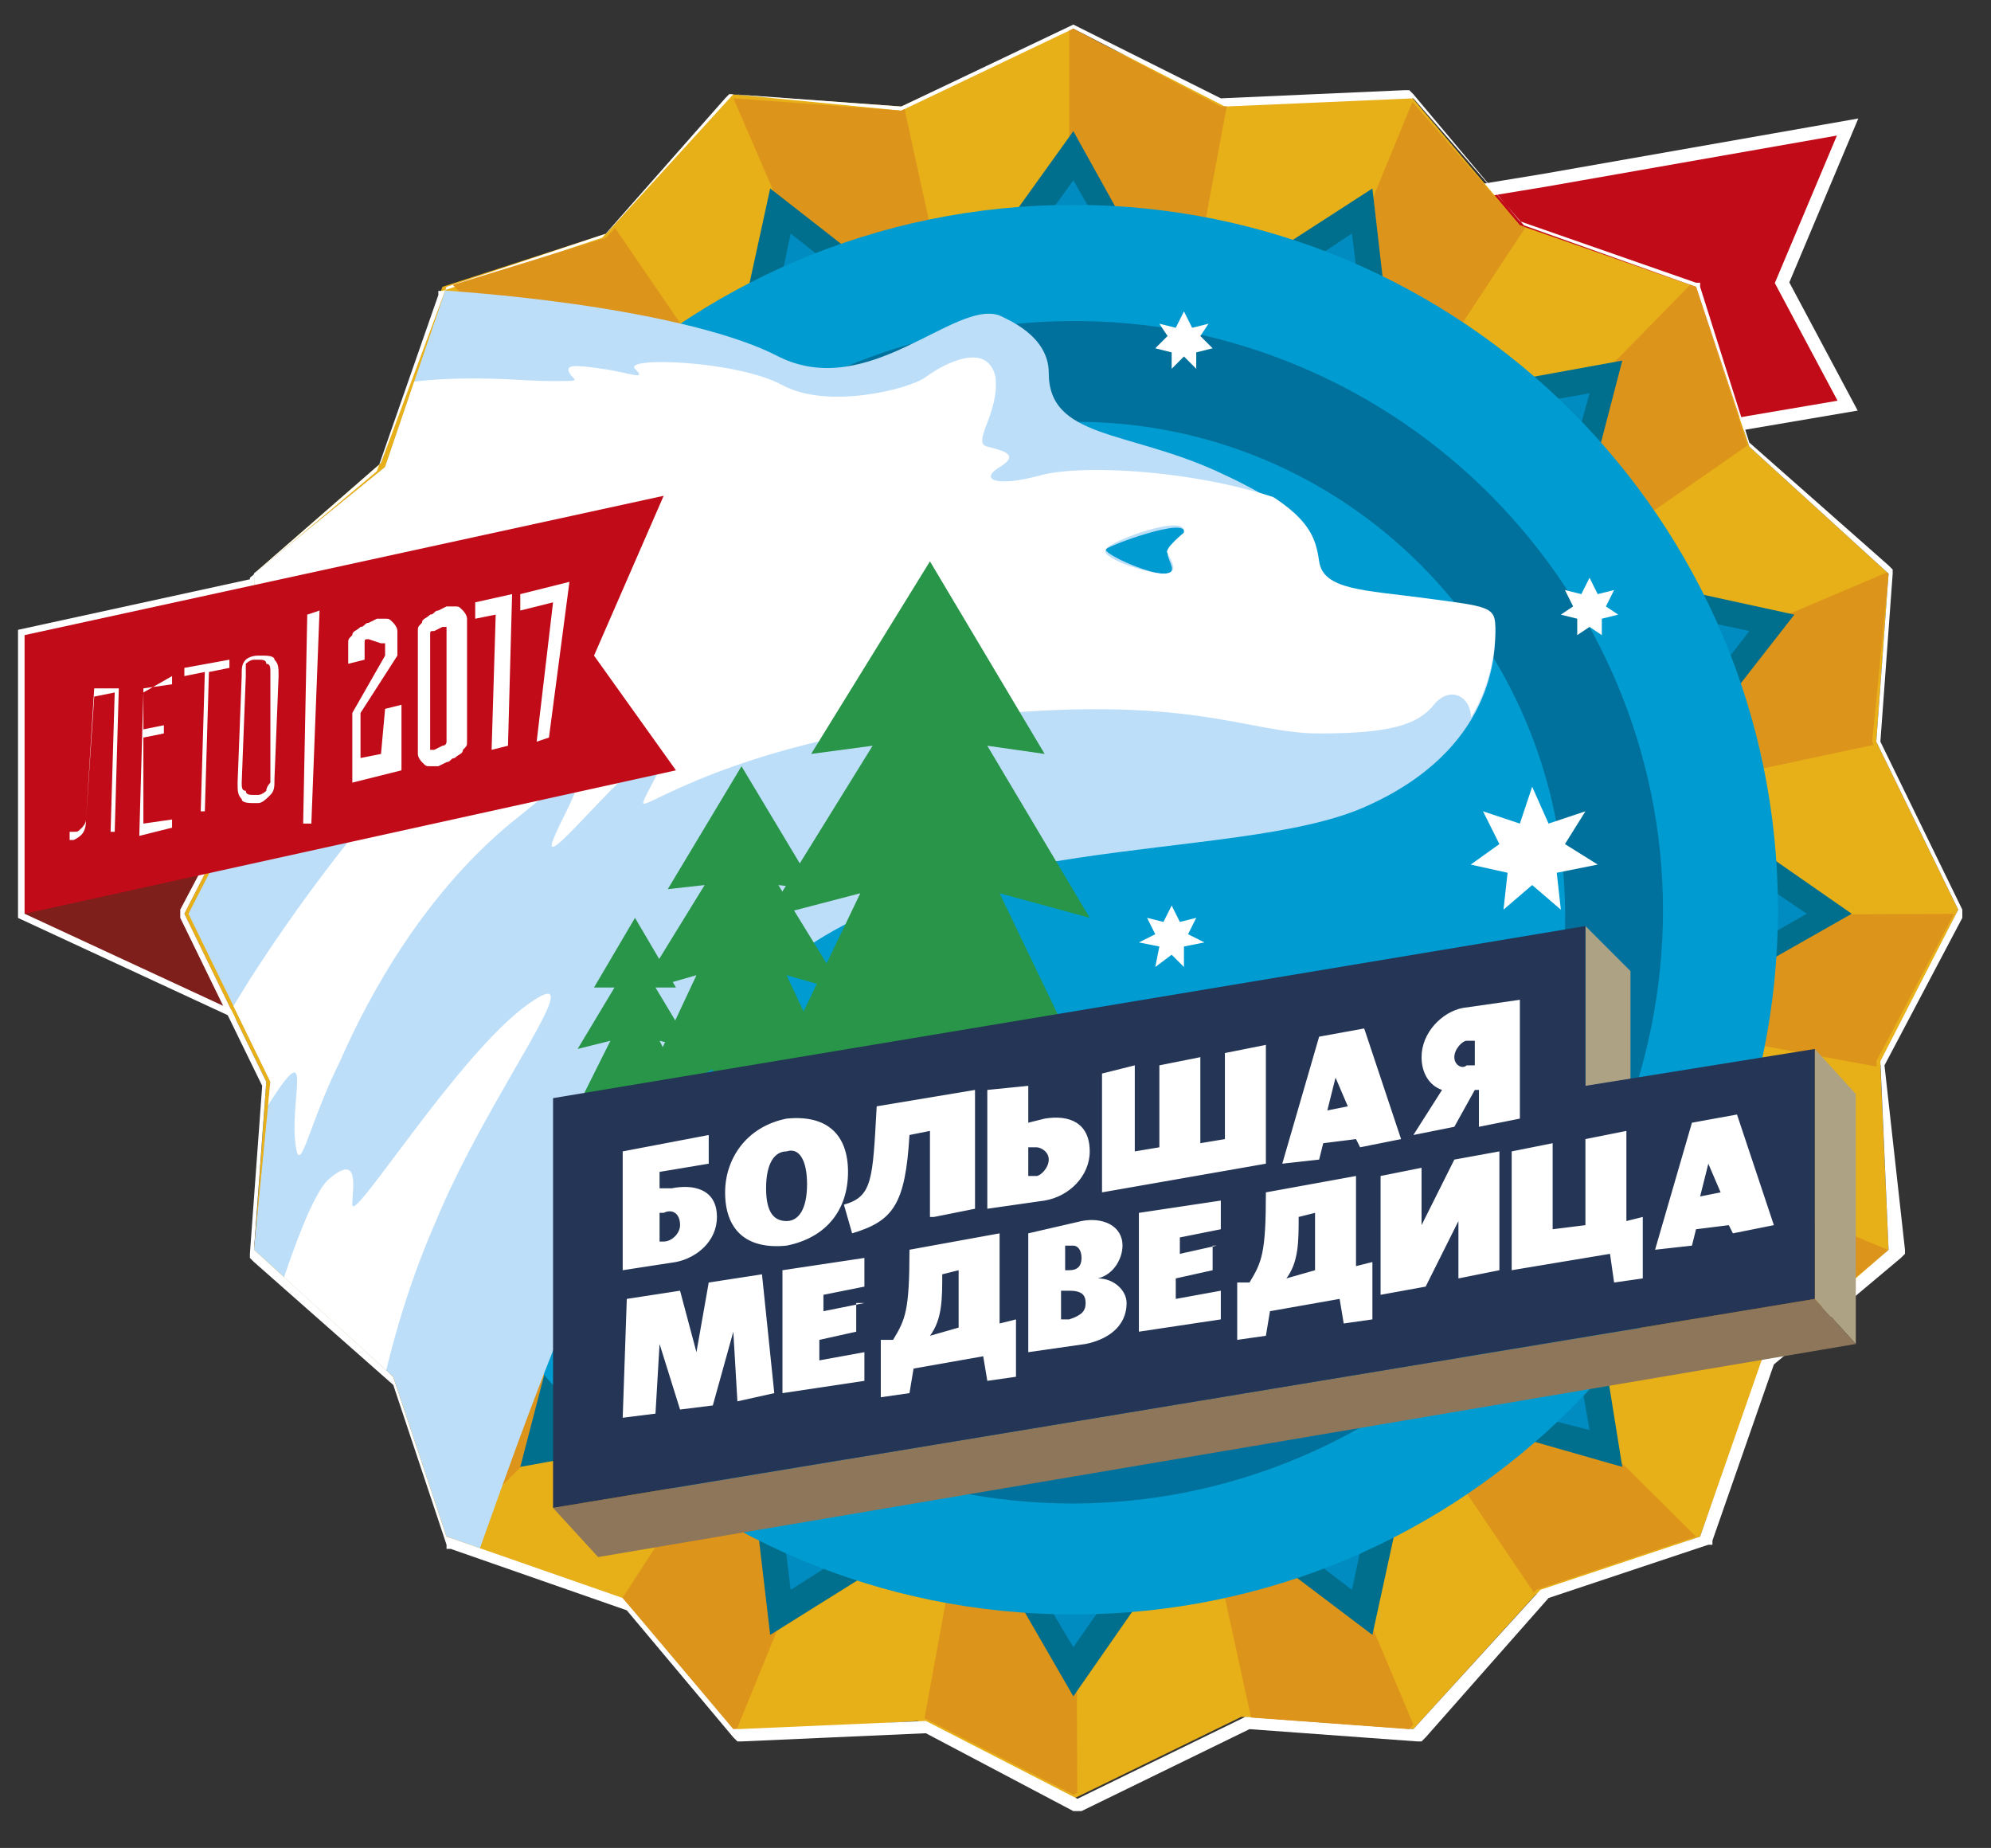 <?xml version="1.0" encoding="utf-8"?>
<!-- Generator: Adobe Illustrator 19.2.1, SVG Export Plug-In . SVG Version: 6.00 Build 0)  -->
<svg version="1.1" id="Слой_1" xmlns="http://www.w3.org/2000/svg" xmlns:xlink="http://www.w3.org/1999/xlink" x="0px" y="0px"
	 viewBox="0 0 48.6 45.1" style="enable-background:new 0 0 48.6 45.1;" xml:space="preserve">
<rect x="0" y="0" width="48.6" height="45.1" fill="#333333" stroke="none"/>
<style type="text/css">
	.st0{fill-rule:evenodd;clip-rule:evenodd;fill:#C20B19;stroke:#FFFFFF;stroke-width:0.32;stroke-miterlimit:10;}
	.st1{fill-rule:evenodd;clip-rule:evenodd;fill:#7E1F1B;}
	.st2{fill-rule:evenodd;clip-rule:evenodd;fill:#E7AF18;}
	.st3{fill:#FFFFFF;}
	.st4{clip-path:url(#SVGID_4_);}
	.st5{fill-rule:evenodd;clip-rule:evenodd;fill:#DD941B;}
	.st6{fill-rule:evenodd;clip-rule:evenodd;fill:#006F8D;}
	.st7{fill-rule:evenodd;clip-rule:evenodd;fill:#008CC1;}
	.st8{fill-rule:evenodd;clip-rule:evenodd;fill:#009CD1;}
	.st9{fill-rule:evenodd;clip-rule:evenodd;fill:#00719C;}
	.st10{clip-path:url(#SVGID_4_);fill-rule:evenodd;clip-rule:evenodd;fill:#BDDEF8;}
	.st11{clip-path:url(#SVGID_12_);}
	.st12{fill-rule:evenodd;clip-rule:evenodd;fill:#FFFFFF;}
	.st13{fill-rule:evenodd;clip-rule:evenodd;fill:#ADA384;}
	.st14{fill-rule:evenodd;clip-rule:evenodd;fill:#289548;}
	.st15{fill-rule:evenodd;clip-rule:evenodd;fill:#8D7659;}
	.st16{fill-rule:evenodd;clip-rule:evenodd;fill:#253556;}
	.st17{fill-rule:evenodd;clip-rule:evenodd;fill:#C20B19;}
</style>
<g>
	<g>
		<polygon class="st0" points="30.4,5.6 37.7,4.4 45.1,3.1 43.5,6.9 45.1,9.9 30.4,12.4 		"/>
	</g>
	<polygon class="st0" points="16.5,18.8 14.5,16 16.2,12.1 8.4,13.8 0.6,15.5 0.6,22.3 11.6,27.4 11.6,20.6 10.6,20.1 	"/>
	<g>
		<defs>
			<polygon id="SVGID_1_" points="30.4,5.6 37.7,4.4 45.1,3.1 43.5,6.9 45.1,9.9 30.4,12.4 			"/>
		</defs>
		<clipPath id="SVGID_2_">
			<use xlink:href="#SVGID_1_"  style="overflow:visible;"/>
		</clipPath>
	</g>
	<g>
		<polygon class="st1" points="0.6,22.3 11.6,27.4 11.6,20.6 1.4,15.5 		"/>
	</g>
	<g>
		<g>
			<polygon class="st2" points="22.4,42 17.9,42.3 15.2,39.1 10.9,37.6 9.6,33.6 6.2,30.6 6.5,26.4 4.5,22.3 6.4,18.6 6.2,14 
				9.3,11.3 10.8,7 14.8,5.7 17.8,2.3 22,2.6 26.1,0.7 29.9,2.5 34.4,2.3 37.1,5.5 41.4,7 42.7,10.9 46.1,14 45.8,18.1 47.8,22.2 
				45.9,26 46.1,30.5 43,33.3 41.5,37.5 37.5,38.9 34.5,42.2 30.3,41.9 26.2,43.9 			"/>
			<path class="st3" d="M26.2,0.7l3.7,1.9l4.6-0.2l2.7,3.1L41.4,7l1.3,3.9l3.4,3.1l-0.3,4.1l2,4.1l-1.9,3.7l0.2,4.6l-3.1,2.7
				l-1.5,4.3l-3.9,1.3l-3.1,3.4l-4.1-0.3l-4.1,2l-3.7-1.9l-4.6,0.2L15.2,39l-4.3-1.5l-1.3-3.9l-3.4-3.1l0.3-4.1l-2-4.1l1.9-3.7
				L6.2,14l3.1-2.7L10.9,7l3.9-1.3l3.1-3.4L22,2.7L26.2,0.7 M26.2,0.6L26.2,0.6l-4.2,2l-4.1-0.3l-0.1,0l-0.1,0.1l-3,3.4l-3.9,1.3
				l-0.1,0l0,0.1l-1.5,4.3l-3.1,2.6L6.1,14l0,0.1l0.2,4.5l-1.9,3.6l0,0.1l0,0.1l2,4.1l-0.3,4.1l0,0.1l0.1,0.1l3.4,3l1.3,3.9l0,0.1
				l0.1,0l4.3,1.5l2.6,3.1l0.1,0.1l0.1,0l4.5-0.2l3.6,1.9l0.1,0l0.1,0l4.1-2l4.1,0.3l0.1,0l0.1-0.1l3-3.4l3.9-1.3l0.1,0l0-0.1
				l1.5-4.3l3.1-2.6l0.1-0.1l0-0.1L46,26l1.9-3.6l0-0.1l0-0.1l-2-4.1l0.3-4.1l0-0.1l-0.1-0.1l-3.4-3L41.5,7l0-0.1l-0.1,0l-4.3-1.5
				l-2.6-3.1l-0.1-0.1l-0.1,0l-4.5,0.2L26.2,0.6L26.2,0.6L26.2,0.6z"/>
		</g>
	</g>
	<g>
		<defs>
			<polygon id="SVGID_3_" points="26.2,0.7 29.8,2.6 34.4,2.4 37.1,5.5 41.4,7 42.7,11 46.1,14 45.7,18.1 47.7,22.3 45.8,25.9 
				46.1,30.5 42.9,33.2 41.4,37.5 37.5,38.8 34.4,42.2 30.3,41.9 26.2,43.8 22.5,41.9 17.9,42.2 15.2,39 10.9,37.5 9.6,33.6 
				6.2,30.5 6.6,26.4 4.6,22.3 6.5,18.6 6.2,14 9.4,11.4 10.9,7 14.8,5.8 17.9,2.4 22,2.7 			"/>
		</defs>
		<clipPath id="SVGID_4_">
			<use xlink:href="#SVGID_3_"  style="overflow:visible;"/>
		</clipPath>
		<g class="st4">
			<path class="st5" d="M26.1,22.3L26.1,22.3L26.1,22.3L26.1,22.3z M26.2,22.3L26.2,22.3L26.2,22.3L26.2,22.3L26.2,22.3z M26.2,22.3
				L26.2,22.3L26.2,22.3L26.2,22.3z M26.2,22.2L26.2,22.2L26.2,22.2L26.2,22.2L26.2,22.2z M26.2,22.1L26.2,22.1L26.2,22.1L26.2,22.1
				L26.2,22.1z M26.1,22.3L26.1,22.3L26.1,22.3L26.1,22.3L26.1,22.3z M26.1,22.3L26.1,22.3L26.1,22.3L26.1,22.3L26.1,22.3z
				 M26.2,22.4L26.2,22.4L26.2,22.4L26.2,22.4z M25.9,22.6l0.1-0.1l0.1,0l0,0.1L25.9,22.6z M26.2,22.3L26.2,22.3L26.2,22.3
				L26.2,22.3z M26.2,22.3L26.2,22.3L26.2,22.3L26.2,22.3L26.2,22.3L26.2,22.3z M26.3,22.2L26.3,22.2L26.3,22.2L26.3,22.2L26.3,22.2
				z M26.3,22.2L26.3,22.2L26.3,22.2L26.3,22.2L26.3,22.2z M26.2,22.3L26.2,22.3L26.2,22.3L26.2,22.3z M26.3,22L26.3,22L26.3,22
				l-0.1-0.1L26.3,22z M26.4,22.1L26.4,22.1L26.4,22.1L26.4,22.1L26.4,22.1z M26.3,22.4L26.3,22.4l0.1,0L26.3,22.4L26.3,22.4z
				 M26.2,22.4L26.2,22.4L26.2,22.4L26.2,22.4z M26.1,22.4L26.1,22.4L26.1,22.4L26.1,22.4L26.1,22.4L26.1,22.4L26.1,22.4L26.1,22.4
				L26.1,22.4L26.1,22.4L26.1,22.4L26.1,22.4L26.1,22.4L26.1,22.4L26.1,22.4L26.1,22.4L26.1,22.4z M26.2,22.4L26.2,22.4L26.2,22.4
				L26.2,22.4L26.2,22.4z M26.3,22.3L26.3,22.3L26.3,22.3L26.3,22.3L26.3,22.3L26.3,22.3z M26.3,22.3L26.3,22.3L26.3,22.3L26.3,22.3
				L26.3,22.3L26.3,22.3L26.3,22.3L26.3,22.3L26.3,22.3L26.3,22.3L26.3,22.3L26.3,22.3L26.3,22.3L26.3,22.3L26.3,22.3L26.3,22.3
				l0.1-0.1L26.3,22.3L26.3,22.3z M34.8,42.8l-8.6-20.4l0,0l0.1,0l11.3,16.7l4.3-1.1L26.3,22.5l0.2,0l16.7,10.9l3.6-2.6L27,22.6
				l19.2,3.5l2.3-3.8l-21.9,0.1l-0.2-0.1l19.7-4.2l0.6-4.4l-20.3,8.6l0-0.1l16.5-11.5l-1.1-4.3L26.4,22.1l0-0.1l11-16.7l-2.6-3.6
				l-8.3,20.2l-0.1-0.3l3.6-19.3L26.1,0l0,21L22,2.3l-4.4-0.6l8.6,19.9l0,0.3L14.9,5.4l-4.3,1.1L26.1,22l0,0.1l-16.8-11l-3.6,2.6
				l20.4,8.4l0,0.1l0,0l0,0l0,0l0,0l0,0l0,0l0,0l0,0l0,0l0,0l0,0l0,0L6.3,18.5L4,22.4l22-0.1L26,22.3l-19.6,4l-0.7,4.4l20.2-8.3
				l-0.1,0.2l-16.3,11l1.1,4.3l14.9-14.8L15,39.3l2.7,3.6l8.2-20.1l0.2-0.2l-3.6,19.7l3.8,2.3l-0.1-22l0.1-0.1l4.3,19.7L34.8,42.8z"
				/>
		</g>
		<g class="st4">
			<polygon class="st6" points="26.2,3.2 28.7,7.7 33.5,4.6 34.1,9.8 39.6,8.8 38.3,13.8 43.8,15 40.6,19.1 45.2,22.3 40.8,24.8 
				43.8,29.6 38.7,30.2 39.6,35.8 34.7,34.4 33.5,39.9 29.4,36.8 26.2,41.4 23.6,36.9 18.8,39.9 18.2,34.8 12.7,35.8 14,30.8 
				8.5,29.6 11.7,25.5 7.1,22.3 11.5,19.7 8.5,15 13.6,14.3 12.7,8.8 17.6,10.1 18.8,4.6 22.9,7.8 			"/>
		</g>
		<g class="st4">
			<polygon class="st7" points="26.2,4.4 28.6,8.6 33,5.7 33.6,10.5 38.8,9.6 37.5,14.3 42.7,15.4 39.7,19.3 44.1,22.3 39.9,24.7 
				42.7,29.1 37.9,29.7 38.8,34.9 34.1,33.7 33,38.8 29.2,35.9 26.2,40.2 23.7,36 19.3,38.8 18.7,34 13.5,34.9 14.8,30.3 9.6,29.1 
				12.6,25.3 8.2,22.3 12.4,19.9 9.6,15.4 14.4,14.8 13.5,9.6 18.2,10.9 19.3,5.7 23.1,8.7 			"/>
		</g>
		<g class="st4">
			<path class="st8" d="M26.2,5c9.5,0,17.2,7.7,17.2,17.2c0,9.5-7.7,17.2-17.2,17.2c-9.5,0-17.2-7.7-17.2-17.2
				C8.9,12.8,16.6,5,26.2,5"/>
		</g>
		<g class="st4">
			<defs>
				<path id="SVGID_5_" d="M26.2,5c9.5,0,17.2,7.7,17.2,17.2c0,9.5-7.7,17.2-17.2,17.2c-9.5,0-17.2-7.7-17.2-17.2
					C8.9,12.8,16.6,5,26.2,5"/>
			</defs>
			<clipPath id="SVGID_6_">
				<use xlink:href="#SVGID_5_"  style="overflow:visible;"/>
			</clipPath>
		</g>
		<g class="st4">
			<path class="st9" d="M29,8.1c7.8,1.6,12.9,9.2,11.3,17c-1.6,7.8-9.2,12.9-17,11.3c-7.8-1.6-12.9-9.2-11.3-17
				C13.6,11.6,21.2,6.6,29,8.1"/>
		</g>
		<g class="st4">
			<defs>
				<path id="SVGID_7_" d="M28.8,8.9c7.4,1.5,12.2,8.7,10.7,16c-1.5,7.4-8.7,12.2-16,10.7c-7.4-1.5-12.2-8.7-10.7-16
					C14.2,12.2,21.4,7.4,28.8,8.9"/>
			</defs>
			<clipPath id="SVGID_8_">
				<use xlink:href="#SVGID_7_"  style="overflow:visible;"/>
			</clipPath>
		</g>
		<g class="st4">
			<path class="st8" d="M14.1,22.6c-0.2-6.7,5.1-12.2,11.8-12.3C32.5,10.1,38,15.3,38.2,22c0.2,6.7-5.1,12.2-11.8,12.3
				C19.8,34.5,14.3,29.2,14.1,22.6"/>
		</g>
		<g class="st4">
			<defs>
				<path id="SVGID_9_" d="M14.8,22.5c-0.1-6.3,4.8-11.5,11.1-11.6c6.3-0.1,11.5,4.8,11.6,11.1c0.1,6.3-4.8,11.5-11.1,11.6
					C20.1,33.8,14.9,28.8,14.8,22.5"/>
			</defs>
			<clipPath id="SVGID_10_">
				<use xlink:href="#SVGID_9_"  style="overflow:visible;"/>
			</clipPath>
		</g>
		<path class="st10" d="M34.8,14.7c-1.5-0.2-2.5-0.2-2.6-0.9c-0.1-0.7-0.3-1.3-2.5-2.3c-2.2-1-4.1-0.8-4.1-2.4c0-0.9-1-1.3-1.2-1.4
			c-1.1-0.4-3.2,2.1-5.4,1c-4-2.1-21.1-3-24.2,1.4c-9.5,13.4-7.6,32.2,15.9,30.5c1.8-4.8,4.3-13.2,8-16.7c4-3.7,11.4-2.8,14.6-4.2
			c3.2-1.4,3.2-3.8,3.2-4.3C36.5,14.9,36.3,14.9,34.8,14.7z M28.9,13c0,0-0.4,0.4-0.4,0.5c0,0.2,0.3,0.5-0.1,0.5
			c-0.4,0-1.5-0.5-1.4-0.6C27.1,13.3,29,12.6,28.9,13z"/>
		<g class="st4">
			<defs>
				<path id="SVGID_11_" d="M28.9,13c0.1-0.5-1.8,0.2-1.9,0.4c-0.2,0.2,1,0.6,1.4,0.6s0.2-0.3,0.1-0.5C28.4,13.4,28.9,13,28.9,13
					 M10.7,40.5C-12.8,42.2-14.7,23.5-5.2,10c3.1-4.4,20.1-3.4,24.2-1.4c2.3,1.2,4.3-1.3,5.4-1c0.3,0.1,1.2,0.5,1.2,1.4
					c0,1.6,1.9,1.4,4.1,2.4c2.2,1,2.4,1.6,2.5,2.3c0.1,0.7,1.1,0.7,2.6,0.9c1.5,0.2,1.7,0.2,1.7,0.7c0,0.5,0,3-3.2,4.3
					c-3.2,1.4-10.6,0.4-14.6,4.2C15,27.3,12.5,35.7,10.7,40.5z"/>
			</defs>
			<clipPath id="SVGID_12_">
				<use xlink:href="#SVGID_11_"  style="overflow:visible;"/>
			</clipPath>
			<g class="st11">
				<path class="st12" d="M6.2,33.6c0,0,1.1-4.1,1.8-4.8c0.8-0.7,0.6,0.2,0.6,0.6c0,0.5,2.6-3.7,4.3-4.9c1.7-1.2-1,2.2-2.3,5.4
					c-1.4,3.2-1.7,6.5-1.7,6.5L6.2,33.6z M3.6,34.7c0.2-0.7,1.5-5.4,2.8-7.5c1.3-2.1,0.7-0.5,0.8,0.6c0.1,1.1,0.3-0.3,1.1-1.9
					c0.7-1.6,2.1-4.2,4.4-6c2.3-1.9,1.1-0.2,0.8,0.6c-0.3,0.8,1.5-1.5,2.3-2c0.9-0.5-0.1,0.9-0.1,1.1c0,0.2,2.2-1.5,7.8-2.1
					c5.6-0.6,6.9,0.4,8.7,0.4c1.7,0,2.4-0.2,2.8-0.7c0.4-0.5,1-0.2,0.9,0.5c-0.1,0.7,2.1,0,1.6-2.3c-0.5-2.2-3.6-2.1-5.7-3
					c-2.1-0.9-5.3-1.1-6.4-0.8c-1.1,0.3-1.5,0.1-1-0.2c0.5-0.3,0.1-0.4-0.3-0.5c-0.4-0.1,0.3-0.8,0.2-1.7c-0.2-0.9-1.3-0.3-1.7,0
					c-0.4,0.3-2.4,0.8-3.5,0.2c-1.1-0.6-3.9-0.7-3.6-0.4c0.3,0.3-0.1,0.1-0.8,0c-0.7-0.1-0.9-0.1-0.8,0.1c0.1,0.2,0.4,0.2-0.5,0.2
					c-1,0-3.5-0.4-6.4,0.8c-2.9,1.2-5.3,4.4-6,7.8C0.3,21.2,0,25,0.1,26c0.2,1,2.5-2,5.2-5.3c2.7-3.4,7.2-5,6.3-4.1
					c-0.8,0.9-2.4,2.2-1.7,1.9c0.8-0.3-1.3,1.5-3.8,5.4c-2.5,4-3.2,5.9-3.2,5.9L3.6,34.7z"/>
			</g>
		</g>
	</g>
	<g>
		<polygon class="st13" points="38.7,22.6 39.8,23.7 39.8,27.6 38.7,26.5 		"/>
	</g>
	<g>
		<polygon class="st13" points="44.3,25.6 45.3,26.7 45.3,32.8 44.3,31.7 		"/>
	</g>
	<g>
		<polygon class="st14" points="19.2,23.8 20.6,24.2 19,21.6 19.9,21.7 18.1,18.7 16.3,21.7 17.2,21.6 15.6,24.2 17,23.8 15.5,27 
			17.4,26.1 17.4,27.5 18.1,27.5 18.8,27.5 18.8,26.1 20.7,27 		"/>
	</g>
	<g>
		<polygon class="st14" points="24.4,21.8 26.6,22.4 24.1,18.2 25.5,18.4 22.7,13.7 19.8,18.4 21.3,18.2 18.7,22.4 21,21.8 
			18.6,26.8 21.6,25.5 21.6,27.7 22.7,27.7 23.8,27.7 23.8,25.5 26.8,26.8 		"/>
	</g>
	<g>
		<polygon class="st14" points="16.1,25.4 16.9,25.6 16,24.1 16.5,24.1 15.5,22.4 14.5,24.1 15,24.1 14.1,25.6 14.9,25.4 14,27.2 
			15.1,26.7 15.1,27.5 15.5,27.5 15.9,27.5 15.9,26.7 17,27.2 		"/>
	</g>
	<g>
		<polygon class="st15" points="44.3,31.7 45.3,32.8 14.6,38 13.5,36.8 		"/>
	</g>
	<g>
		<polygon class="st16" points="13.5,26.8 38.7,22.6 38.7,26.5 44.3,25.6 44.3,31.7 13.5,36.8 13.5,32.9 13.5,30.7 		"/>
	</g>
	<g>
		<path class="st12" d="M16.6,29.9c0,0.2-0.2,0.4-0.4,0.4l-0.1,0v-0.7l0.1,0C16.4,29.5,16.6,29.6,16.6,29.9 M18.6,31.1l-1.3,0.2
			L17,33l-0.4-1.5l-1.3,0.2l-0.1,2.9l0.8-0.1l0.1-1.7l0.5,1.6l0.8-0.1l0.5-1.8l0.1,1.7l0.9-0.2L18.6,31.1z M42,29.1l-0.5,0.1
			l0.2-0.8L42,29.1z M42.3,30.1l1-0.2l-0.9-2.7l-1.1,0.2l-0.9,3.1l0.9-0.1l0.1-0.4l0.8-0.1L42.3,30.1z M39.3,30.6l0.1,0.7l0.7-0.1
			v-1.5l-0.4,0.1v-2.2l-1,0.2v2.1L37.9,30v-2.1l-1,0.2V31L39.3,30.6z M36.6,31v-2.9l-1.1,0.2l-0.8,1.6v-1.4l-1,0.2v2.9l1.1-0.2
			l0.8-1.6v1.4L36.6,31z M33.5,32.2v-1.4l-0.4,0.1v-2.2l-2.2,0.4c0,1.5-0.1,1.7-0.4,2.2l-0.3,0v1.4l0.7-0.1L31,32l1.7-0.3l0.1,0.6
			L33.5,32.2z M31.4,31.2c0.3-0.4,0.3-0.9,0.3-1.5l0.4-0.1V31L31.4,31.2z M29.7,30.4l-0.9,0.2v-0.4l1-0.2v-0.7l-2,0.3v2.9l2-0.3
			v-0.7l-1.1,0.2v-0.5l0.9-0.2V30.4z M26.4,30.7c0,0.2-0.1,0.3-0.3,0.3L26,31v-0.6l0.2,0C26.3,30.4,26.4,30.5,26.4,30.7z M26.5,31.8
			c0,0.2-0.1,0.3-0.4,0.4l-0.2,0v-0.7l0.2,0C26.4,31.5,26.5,31.6,26.5,31.8z M25.1,30.1V33l1.4-0.2c0.5-0.1,1-0.4,1-1
			c0-0.3-0.3-0.6-0.7-0.6c0.4-0.1,0.6-0.5,0.6-0.8c0-0.5-0.5-0.7-1-0.6L25.1,30.1z M24.8,33.6v-1.4l-0.4,0.1v-2.2l-2.2,0.4
			c0,1.5-0.1,1.7-0.4,2.2l-0.3,0v1.4l0.7-0.1l0.1-0.6l1.7-0.3l0.1,0.6L24.8,33.6z M22.7,32.6c0.3-0.4,0.3-0.9,0.3-1.5l0.4-0.1v1.4
			L22.7,32.6z M21.1,31.8L20.1,32v-0.4l1-0.2v-0.7l-2,0.3V34l2-0.3V33l-1.1,0.2v-0.5l0.9-0.2V31.8z M35.5,25.8
			c0-0.2,0.2-0.4,0.3-0.4l0.2,0V26l-0.2,0C35.7,26.1,35.5,26,35.5,25.8z M36.1,27.5l1-0.2v-2.9l-1.4,0.2c-0.5,0.1-1,0.6-1,1.2
			c0,0.4,0.2,0.7,0.5,0.8l-0.7,1.1l1-0.2l0.5-0.9l0.1,0V27.5z M32.9,27l-0.5,0.1l0.2-0.8L32.9,27z M33.2,28l1-0.2l-0.9-2.7l-1.1,0.2
			l-0.9,3.1l0.9-0.1l0.1-0.4l0.8-0.1L33.2,28z M26.9,26.2v2.9l4-0.7v-2.9l-1,0.2v2.1l-0.6,0.1v-2.1l-1,0.2V28l-0.6,0.1V26L26.9,26.2
			z M25.6,28.3c0,0.2-0.2,0.4-0.3,0.4l-0.2,0V28l0.2,0C25.4,28,25.6,28.1,25.6,28.3z M24.1,26.6v2.9l1.4-0.2
			c0.6-0.1,1.1-0.6,1.1-1.2c0-0.7-0.5-0.9-1.1-0.8l-0.4,0.1v-0.9L24.1,26.6z M22.8,29.7l1-0.2v-2.9l-2.4,0.4
			c-0.1,1.8-0.1,2.2-0.8,2.4l0.2,0.7c1-0.3,1.3-0.7,1.4-2.4l0.5-0.1V29.7z M17.7,29.1c0,0.9,0.5,1.4,1.5,1.3c1-0.2,1.5-0.9,1.5-1.8
			c0-0.9-0.5-1.4-1.5-1.3C18.2,27.5,17.7,28.3,17.7,29.1z M18.7,29c0-0.6,0.2-0.9,0.5-0.9c0.3-0.1,0.5,0.2,0.5,0.8
			c0,0.6-0.2,0.9-0.5,0.9C18.9,29.8,18.7,29.6,18.7,29z M17.5,29.7c0-0.7-0.6-0.8-1.1-0.7L16.1,29v-0.4l1.2-0.2v-0.7l-2.1,0.4V31
			l1.3-0.2C17,30.7,17.5,30.3,17.5,29.7z"/>
	</g>
	<g>
		<polygon class="st12" points="28.9,7.6 29.1,8 29.5,7.9 29.3,8.2 29.6,8.5 29.2,8.6 29.2,9 28.9,8.7 28.6,9 28.6,8.6 28.2,8.5 
			28.5,8.2 28.3,7.9 28.7,8 		"/>
	</g>
	<g>
		<polygon class="st12" points="28.6,22.1 28.8,22.5 29.2,22.4 29,22.8 29.4,23 28.9,23.1 28.9,23.6 28.6,23.3 28.2,23.6 28.3,23.1 
			27.8,23 28.2,22.8 28,22.4 28.4,22.5 		"/>
	</g>
	<g>
		<polygon class="st12" points="37.4,19.2 37.8,20.1 38.7,19.8 38.2,20.6 39,21.1 38,21.3 38.1,22.2 37.4,21.6 36.7,22.2 36.8,21.3 
			35.9,21.1 36.6,20.6 36.2,19.8 37.1,20.1 		"/>
	</g>
	<g>
		<polygon class="st17" points="0.6,15.5 8.4,13.8 16.2,12.1 14.5,16 16.5,18.8 0.6,22.3 		"/>
	</g>
	<g>
		<defs>
			<polygon id="SVGID_13_" points="1.4,15.5 8.8,14.2 16.2,13 14.6,16.7 16.2,19.8 1.4,22.3 			"/>
		</defs>
		<clipPath id="SVGID_14_">
			<use xlink:href="#SVGID_13_"  style="overflow:visible;"/>
		</clipPath>
	</g>
	<g>
		<g>
			<g>
				<path class="st3" d="M6.6,16.4c0-0.1,0-0.2-0.1-0.2c0-0.1-0.1-0.1-0.2-0.1l-0.1,0c-0.1,0-0.2,0.1-0.2,0.1C6,16.4,6,16.5,6,16.5
					l-0.1,2.6c0,0.1,0,0.2,0.1,0.2c0,0.1,0.1,0.1,0.2,0.1l0.1,0c0.1,0,0.2-0.1,0.2-0.1c0-0.1,0.1-0.2,0.1-0.2L6.6,16.4z M6.7,19
					c0,0.2,0,0.3-0.1,0.4c-0.1,0.1-0.2,0.2-0.3,0.2l-0.1,0c-0.1,0-0.3,0-0.3-0.1c-0.1-0.1-0.1-0.2-0.1-0.4l0.1-2.6
					c0-0.2,0-0.3,0.1-0.4C6,16.1,6.1,16,6.3,16l0.1,0c0.1,0,0.3,0,0.3,0.1c0.1,0.1,0.1,0.2,0.1,0.4L6.7,19z M5.6,16.3l-0.5,0.1
					L5,19.8l-0.1,0l0.1-3.4l-0.5,0.1l0-0.2l1.1-0.2L5.6,16.3z M4.2,16.5l0,0.2l-0.7,0.1l0,1L4,17.7l0,0.2l-0.5,0.1l0,2.1l0.7-0.1
					l0,0.2l-0.8,0.2l0.1-3.5L4.2,16.5z M2.9,16.8l-0.1,3.5l-0.1,0l0.1-3.4L2.3,17l-0.2,3c0,0.3-0.1,0.4-0.3,0.5l-0.1,0l0-0.2l0.1,0
					c0.1,0,0.1,0,0.2-0.1c0,0,0.1-0.1,0.1-0.2l0.2-3.2L2.9,16.8z"/>
			</g>
		</g>
		<g>
			<g>
				<polygon class="st12" points="7.5,15 7.8,14.9 7.6,20.1 7.4,20.1 				"/>
			</g>
		</g>
	</g>
	<g>
		<polygon class="st12" points="38.8,14.1 39,14.5 39.4,14.4 39.2,14.8 39.5,15 39.1,15.1 39.1,15.5 38.8,15.3 38.5,15.5 38.5,15.1 
			38.1,15 38.4,14.8 38.2,14.4 38.6,14.5 		"/>
	</g>
</g>
<g>
	<g>
		<path class="st3" d="M12.5,14.5l-0.1,3.7L12,18.3l0.1-3.3l-0.5,0.1l0-0.4L12.5,14.5z M10.8,18.2c0,0,0.1,0,0.1-0.1
			c0,0,0-0.1,0-0.1l0-2.6c0,0,0-0.1,0-0.1c0,0-0.1,0-0.1,0l-0.2,0.1c-0.1,0-0.1,0-0.1,0.1c0,0,0,0.1,0,0.1l0,2.6c0,0,0,0.1,0,0.1
			c0,0,0.1,0,0.1,0L10.8,18.2z M10.9,14.8c0.1,0,0.2,0,0.2,0c0.1,0,0.1,0,0.2,0.1c0,0,0.1,0.1,0.1,0.2c0,0.1,0,0.1,0,0.2l0,2.6
			c0,0.1,0,0.2,0,0.2c0,0.1,0,0.1-0.1,0.2c0,0.1-0.1,0.1-0.2,0.2c-0.1,0-0.1,0.1-0.2,0.1l-0.2,0.1c-0.1,0-0.2,0-0.2,0
			c-0.1,0-0.1,0-0.2-0.1c0,0-0.1-0.1-0.1-0.2c0-0.1,0-0.1,0-0.2l0-2.6c0-0.1,0-0.2,0-0.2c0-0.1,0-0.1,0.1-0.2c0-0.1,0.1-0.1,0.2-0.2
			c0.1,0,0.1-0.1,0.2-0.1L10.9,14.8z M9.4,17.3l0.4-0.1l0,1.6l-1.2,0.3l0-1.7L9.4,16l0-0.2c0,0,0-0.1,0-0.1c0,0-0.1,0-0.1,0L9,15.6
			c-0.1,0-0.1,0-0.1,0.1c0,0,0,0.1,0,0.1l0,0.3l-0.4,0.1l0-0.3c0-0.1,0-0.2,0-0.2c0-0.1,0-0.1,0.1-0.2c0-0.1,0.1-0.1,0.2-0.2
			c0.1,0,0.1-0.1,0.2-0.1l0.2-0.1c0.1,0,0.2,0,0.2,0c0.1,0,0.1,0,0.2,0.1c0,0,0.1,0.1,0.1,0.2c0,0.1,0,0.1,0,0.2l0,0.4l-0.9,1.4
			l0,1.1l0.5-0.1L9.4,17.3z"/>
	</g>
	<g>
		<polygon class="st3" points="13.9,14.2 13.4,18 13.1,18.1 13.5,14.7 12.7,14.9 12.7,14.5 		"/>
	</g>
</g>
</svg>
